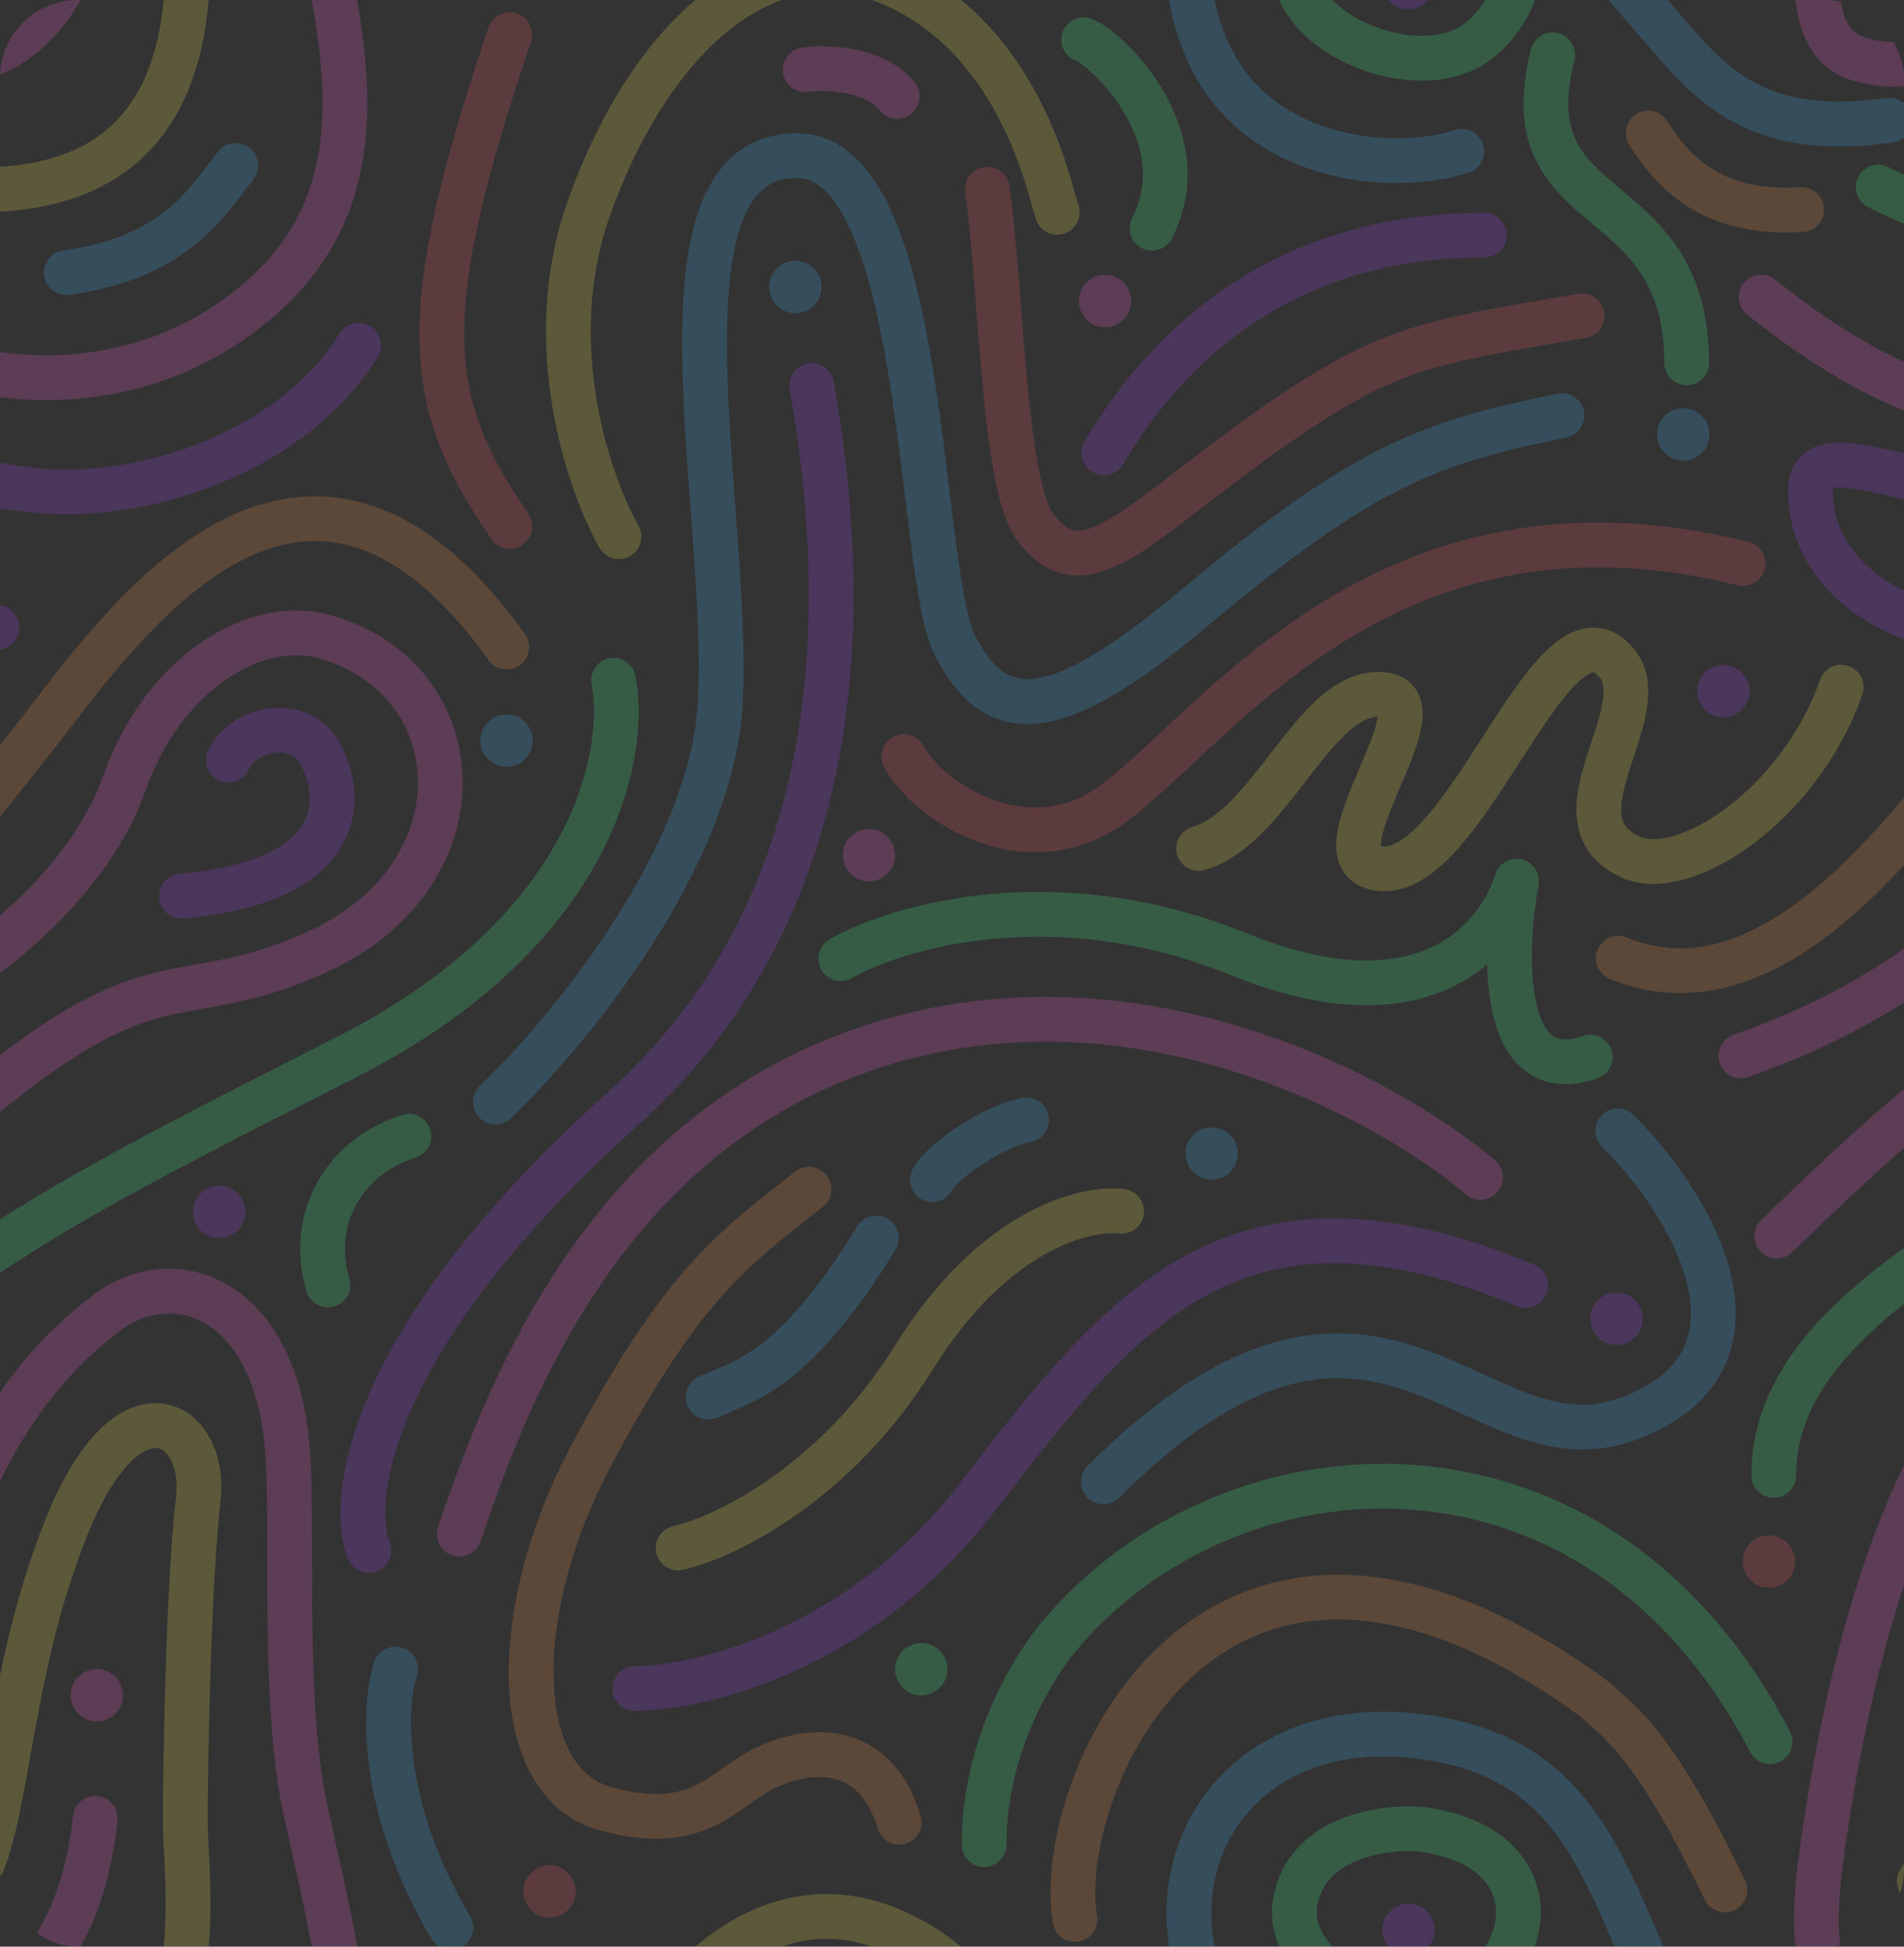 <svg width="1440" height="1472" viewBox="0 0 1440 1472" fill="none" xmlns="http://www.w3.org/2000/svg">
<rect x="0" y="0" width="1440" height="1472" fill="#333333" stroke="none"/>
<g opacity="0.2">
<g clip-path="url(#clip0_6594_21091)">
<path d="M834.772 342.387C885.776 256.349 974.758 177.818 1122.55 177.818" stroke="#AB40FF" stroke-width="33.856" stroke-linecap="round" stroke-linejoin="round"/>
<path d="M608.966 52.692C625.004 50.587 661.373 51.681 678.552 72.896" stroke="#FF63DD" stroke-width="33.856" stroke-linecap="round" stroke-linejoin="round"/>
<path d="M746.772 143.089C757.301 217.702 758.73 366.356 782.883 398.544C819.83 447.782 858.085 397.405 955.181 328.256C1049.54 261.059 1079.49 259.072 1196.59 238.832" stroke="#FF596D" stroke-width="33.856" stroke-linecap="round" stroke-linejoin="round"/>
<path d="M468.092 405.839C445.539 366.007 409.285 260.958 444.698 159.411C488.964 32.478 582.646 -64.525 690.023 -4.719C776.209 43.285 794.934 149.158 799.62 160.591" stroke="#FFEE59" stroke-width="33.856" stroke-linecap="round" stroke-linejoin="round"/>
<path d="M468.092 1877.84C445.539 1838.01 409.285 1732.96 444.698 1631.41C488.964 1504.48 582.646 1407.47 690.023 1467.28C776.209 1515.28 794.934 1621.16 799.62 1632.59" stroke="#FFEE59" stroke-width="33.856" stroke-linecap="round" stroke-linejoin="round"/>
<path d="M613.906 291.52C634.506 410.026 662.711 666.723 471.203 838.339C279.696 1009.96 263.233 1132.61 278.941 1172.49" stroke="#AB40FF" stroke-width="33.856" stroke-linecap="round" stroke-linejoin="round"/>
<path d="M248.001 971.599C234.003 925.258 256.781 876.064 309.158 859.21" stroke="#40FF92" stroke-width="33.856" stroke-linecap="round" stroke-linejoin="round"/>
<path d="M374.681 833.274C428.619 781.949 538.133 649.873 544.685 532.163C552.876 385.027 485.789 117.724 602.738 117.724C701.261 117.724 693.982 430.931 721.795 487.085C755.655 555.449 806.131 541.223 905.501 457.939C1032.9 351.165 1081.63 334.733 1181.36 314.262" stroke="#40BAFF" stroke-width="33.856" stroke-linecap="round" stroke-linejoin="round"/>
<path d="M683.597 572.093C702.491 607.351 778.978 656.054 844.036 606.22C925.358 543.927 1052.26 360.21 1318.26 426.127" stroke="#FF596D" stroke-width="33.856" stroke-linecap="round" stroke-linejoin="round"/>
<path d="M744.244 1394.79C744.243 1319.13 782.916 1259.22 799.615 1238.96C927.187 1084.14 1206.16 1062.64 1338.71 1317" stroke="#40FF92" stroke-width="33.856" stroke-linecap="round" stroke-linejoin="round"/>
<path d="M1223.53 855.158C1277.92 908.592 1350.49 1028.49 1231.55 1072.79C1114.51 1116.39 1043.41 912.494 834.478 1120.48" stroke="#40BAFF" stroke-width="33.856" stroke-linecap="round" stroke-linejoin="round"/>
<path d="M1220.75 -609.569C1264.4 -567.893 1396.78 -400.443 1260.04 -384.972C1135.93 -370.932 1043.41 -559.506 834.478 -351.515M744.244 -77.207C744.243 -152.868 782.916 -212.778 799.615 -233.043C927.187 -387.863 1239.57 -395.639 1364.39 -99.892" stroke="#40FF92" stroke-width="33.856" stroke-linecap="round" stroke-linejoin="round"/>
<path d="M812.979 1451.41C796.019 1350.11 917.047 1076.08 1203.65 1283.1C1231.06 1305.74 1255.13 1327.47 1304.55 1429.11" stroke="#FF9950" stroke-width="33.856" stroke-linecap="round" stroke-linejoin="round"/>
<path d="M1105.53 1586.39C1056.72 1602.81 954.673 1595.5 915.388 1514.97C866.283 1414.31 932.091 1298.77 1067.48 1312.36C1175.8 1323.23 1204.39 1388.86 1240.17 1473.53C1277.11 1560.93 1432.95 1646.05 1585.35 1473.53" stroke="#40BAFF" stroke-width="33.856" stroke-linecap="round" stroke-linejoin="round"/>
<path d="M1105.53 114.388C1056.72 130.814 954.673 123.5 915.388 42.97C866.283 -57.693 932.091 -173.225 1067.48 -159.638C1175.8 -148.769 1178.61 -66.731 1240.17 1.528C1285.79 52.109 1314.64 107.162 1429.31 90.896" stroke="#40BAFF" stroke-width="33.856" stroke-linecap="round" stroke-linejoin="round"/>
<path d="M299.11 1262.12C290.323 1288.99 286.395 1365.7 340.977 1457.58" stroke="#40BAFF" stroke-width="33.856" stroke-linecap="round" stroke-linejoin="round"/>
<path d="M1552.69 -538.985C1601.77 -551.835 1975.01 -423.775 1424.18 -27.871" stroke="#40FF92" stroke-width="33.856" stroke-linecap="round" stroke-linejoin="round"/>
<path d="M1223.91 724.54C1337.64 771.519 1438.61 632.64 1498.29 557.359C1557.98 482.079 1697.5 268.995 1855.25 489.276" stroke="#FF9950" stroke-width="33.856" stroke-linecap="round" stroke-linejoin="round"/>
<path d="M-248.09 724.54C-134.363 771.519 -33.395 632.64 26.292 557.359C85.979 482.079 225.504 268.995 383.248 489.276" stroke="#FF9950" stroke-width="33.856" stroke-linecap="round" stroke-linejoin="round"/>
<path d="M1316.63 798.486C1461.84 747.629 1542.35 659.992 1565.71 593.137C1595.29 508.441 1663.37 455.101 1715.79 470.125C1829.24 502.636 1838.76 662.943 1711.07 720.206C1583.38 777.47 1590.79 693.165 1343.86 934.646" stroke="#FF63DD" stroke-width="33.856" stroke-linecap="round" stroke-linejoin="round"/>
<path d="M-155.37 798.487C-10.157 747.629 70.353 659.993 93.707 593.138C123.293 508.441 193.695 466.541 246.119 481.565C359.564 514.076 366.764 662.943 239.072 720.207C111.379 777.471 118.79 693.165 -128.138 934.647" stroke="#FF63DD" stroke-width="33.856" stroke-linecap="round" stroke-linejoin="round"/>
<path d="M1496.84 672.606C1889.17 583.497 1929.64 449.645 1952.99 382.79C1982.58 298.094 2050.65 244.754 2103.08 259.777C2216.52 292.289 2226.05 452.595 2098.36 509.859C1970.66 567.123 1650.49 652.894 1651.72 1016.98" stroke="#40FF92" stroke-width="33.856" stroke-linecap="round" stroke-linejoin="round"/>
<path d="M1936.04 514.442C1946.82 569.742 1921.49 704.169 1733.9 799.472C1499.4 918.6 1341.51 996.47 1341.51 1115.56" stroke="#40FF92" stroke-width="33.856" stroke-linecap="round" stroke-linejoin="round"/>
<path d="M464.035 514.442C474.82 569.742 449.492 704.169 261.897 799.472C27.404 918.6 -130.493 996.47 -130.493 1115.56" stroke="#40FF92" stroke-width="33.856" stroke-linecap="round" stroke-linejoin="round"/>
<path d="M172.739 574.743C185.325 548.982 226.688 542.915 241.481 568.781C259.973 601.113 264.445 666.227 137.117 677.635" stroke="#AB40FF" stroke-width="33.856" stroke-linecap="round" stroke-linejoin="round"/>
<path d="M979.865 1436.67C989.455 1388.72 1046.78 1380.99 1074.24 1383.12C1161.45 1394.41 1164.79 1463.43 1119.92 1501.6C1075.04 1539.76 967.877 1496.6 979.865 1436.67Z" stroke="#40FF92" stroke-width="33.856" stroke-linecap="round" stroke-linejoin="round"/>
<path d="M979.865 -35.331C989.455 -83.277 1046.78 -91.011 1074.24 -88.885C1161.45 -77.586 1164.79 -8.567 1119.92 29.596C1075.04 67.76 967.877 24.601 979.865 -35.331Z" stroke="#40FF92" stroke-width="33.856" stroke-linecap="round" stroke-linejoin="round"/>
<path d="M512.864 1170.55C547.357 1162.69 631.334 1122.83 691.295 1026.33C751.256 929.822 820.93 912.543 848.271 915.966" stroke="#FFEE59" stroke-width="33.856" stroke-linecap="round" stroke-linejoin="round"/>
<path d="M480.058 1276.77C529.457 1276.69 650.372 1247.74 738.836 1132.57C849.416 988.615 934.352 880.403 1153.97 972.035" stroke="#AB40FF" stroke-width="33.856" stroke-linecap="round" stroke-linejoin="round"/>
<path d="M347.375 1160.06C386.487 1043.87 461.956 855.899 660.269 791.224C858.582 726.549 1049.21 830.344 1119.73 890.325" stroke="#FF63DD" stroke-width="33.856" stroke-linecap="round" stroke-linejoin="round"/>
<path d="M705.162 892.032C710.696 880.186 748.723 851.917 776.435 846.882" stroke="#40BAFF" stroke-width="33.856" stroke-linecap="round" stroke-linejoin="round"/>
<path d="M819.621 30.109C833.747 34.125 907.794 100.981 871.248 172.602" stroke="#40FF92" stroke-width="33.856" stroke-linecap="round" stroke-linejoin="round"/>
<path d="M178.249 125.091C155.975 153.686 131.736 195.071 50.195 206.122" stroke="#40BAFF" stroke-width="33.856" stroke-linecap="round" stroke-linejoin="round"/>
<path d="M535.547 1056.48C565.407 1043.51 601.459 1035.4 662.768 936.192" stroke="#40BAFF" stroke-width="33.856" stroke-linecap="round" stroke-linejoin="round"/>
<path d="M635.843 724.975C678.627 700.425 798.686 665.351 936.654 721.459C1074.62 777.568 1132.48 712.843 1146.98 666.301C1136.94 720.572 1134.04 823.159 1202.72 799.333" stroke="#40FF92" stroke-width="33.856" stroke-linecap="round" stroke-linejoin="round"/>
<path d="M906.531 641.601C961.142 625.526 993.232 524.989 1042.62 524.989C1098.54 524.989 989.261 649.077 1042.62 656.733C1109.3 666.301 1174.28 441.968 1222.86 501.584C1252.83 538.352 1170.9 619.859 1233.32 648.103C1273.82 666.428 1361.67 608.304 1392.51 519.616" stroke="#FFEE59" stroke-width="33.856" stroke-linecap="round" stroke-linejoin="round"/>
<path d="M1174.29 41.437C1141.68 170.605 1275.64 135.571 1275.64 274.381" stroke="#40FF92" stroke-width="33.856" stroke-linecap="round" stroke-linejoin="round"/>
<path d="M1246.64 100.611C1264.74 129.536 1294.49 162.842 1362.56 158.534" stroke="#FF9950" stroke-width="33.856" stroke-linecap="round" stroke-linejoin="round"/>
<path d="M611.837 899.245C554.336 944.526 516.707 970.044 447.267 1100.39C384.109 1218.95 385.8 1347.5 457.498 1367.56C529.195 1387.63 547.275 1351.81 579.085 1336.72C610.894 1321.63 661.232 1315.99 680.064 1377.87" stroke="#FF9950" stroke-width="33.856" stroke-linecap="round" stroke-linejoin="round"/>
<path d="M385.516 26.128C311.843 243.91 322.441 305.22 385.517 398.029" stroke="#FF596D" stroke-width="33.856" stroke-linecap="round" stroke-linejoin="round"/>
<path d="M-140.102 1696.66C-49.459 1768.53 96.048 1786.79 198.205 1696.66C295.346 1610.95 257.215 1490.55 230.662 1366.9C213.119 1285.2 222.246 1150.73 217.202 1093.77C206.889 977.334 128.58 955.622 80.151 993.158C31.722 1030.69 -44.086 1102.97 -87.73 1358.66C-97.617 1421.76 -112.642 1502.27 -67.343 1516.23C-22.226 1530.14 56.966 1510.27 72.054 1375" stroke="#FF63DD" stroke-width="33.856" stroke-linecap="round" stroke-linejoin="round"/>
<path d="M-140.102 224.656C-49.459 296.533 96.048 314.786 198.205 224.656C295.346 138.951 257.215 18.552 230.662 -105.101C213.119 -186.797 222.246 -321.274 217.202 -378.232C206.889 -494.666 128.58 -516.379 80.151 -478.843C31.722 -441.307 -44.086 -369.031 -87.73 -113.345C-97.617 -50.245 -112.642 30.266 -67.343 44.232C-22.226 58.143 56.966 38.272 72.054 -97.005" stroke="#FF63DD" stroke-width="33.856" stroke-linecap="round" stroke-linejoin="round"/>
<path d="M-51.52 1613.46C176.272 1638.26 140.136 1433.8 140.136 1377.94C140.136 1322.08 143.079 1192.61 149.924 1133.59C156.768 1074.56 97.593 1038.05 50.857 1153.31C4.121 1268.57 6.699 1381.99 -20.46 1422.76" stroke="#FFEE59" stroke-width="33.856" stroke-linecap="round" stroke-linejoin="round"/>
<path d="M-51.52 141.459C176.272 166.262 140.136 -38.199 140.136 -94.061C140.136 -149.924 143.079 -279.386 149.924 -338.413C156.768 -397.44 97.593 -433.946 50.857 -318.688C4.121 -203.431 6.699 -90.013 -20.46 -49.239" stroke="#FFEE59" stroke-width="33.856" stroke-linecap="round" stroke-linejoin="round"/>
<path d="M1331.9 1696.66C1422.54 1768.53 1546.26 1836.84 1680.44 1727.61C1756.25 1665.9 1718.46 1650.45 1689.2 1382.65C1675.24 1254.88 1689.2 1150.95 1689.2 1093.77C1689.2 990.583 1600.58 955.622 1552.15 993.158C1503.72 1030.69 1427.91 1102.97 1384.27 1358.66C1374.38 1421.76 1359.36 1502.27 1404.66 1516.23C1449.77 1530.14 1508.06 1517.93 1523.15 1382.65" stroke="#FF63DD" stroke-width="33.856" stroke-linecap="round" stroke-linejoin="round"/>
<path d="M1420.48 1613.46C1687.72 1747.63 1599.03 1482.75 1612.14 1377.94C1625.24 1273.13 1630.02 1200.93 1636.86 1141.9C1643.71 1082.88 1598.52 1059.36 1543.98 1111.43C1489.44 1163.51 1478.7 1381.99 1451.54 1422.76" stroke="#FFEE59" stroke-width="33.856" stroke-linecap="round" stroke-linejoin="round"/>
<path d="M1331.9 224.657C1422.54 296.534 1546.26 364.835 1680.44 255.613C1756.25 193.895 1718.46 178.448 1689.2 -89.351C1675.24 -217.12 1689.2 -321.05 1689.2 -378.23C1689.2 -481.418 1600.58 -516.378 1552.15 -478.842C1503.72 -441.306 1427.91 -369.03 1384.27 -113.344C1374.38 -50.244 1359.36 30.267 1404.66 44.233C1449.77 58.144 1508.06 45.926 1523.15 -89.351" stroke="#FF63DD" stroke-width="33.856" stroke-linecap="round" stroke-linejoin="round"/>
<path d="M1420.48 141.459C1687.72 275.632 1599.03 10.745 1612.13 -94.061C1625.24 -198.867 1630.02 -271.069 1636.86 -330.096C1643.71 -389.123 1598.52 -412.639 1543.98 -360.567C1489.44 -308.495 1478.7 -90.013 1451.54 -49.239" stroke="#40FF92" stroke-width="33.856" stroke-linecap="round" stroke-linejoin="round"/>
<path d="M-2.429 474.352C-46.391 465.943 -102.745 431.844 -102.745 371.165C-102.745 330.129 -37.839 365.684 30.103 371.165C117.687 378.23 224.48 337.088 271.216 261.133" stroke="#AB40FF" stroke-width="33.856" stroke-linecap="round" stroke-linejoin="round"/>
<path d="M1469.57 474.352C1425.61 465.943 1369.25 431.844 1369.25 371.165C1369.26 330.129 1434.16 365.684 1502.1 371.165C1589.69 378.23 1743.22 318.909 1743.22 261.133" stroke="#AB40FF" stroke-width="33.856" stroke-linecap="round" stroke-linejoin="round"/>
<circle cx="916.394" cy="872.234" r="19.798" fill="#40BAFF"/>
<circle cx="1222.57" cy="997.206" r="19.798" fill="#AB40FF"/>
<circle cx="1337.83" cy="1180.76" r="19.798" fill="#FF596D"/>
<circle cx="696.771" cy="1262.17" r="19.798" fill="#40FF92"/>
<circle cx="1065.21" cy="1459.27" r="19.798" fill="#AB40FF"/>
<circle cx="1065.21" cy="-12.733" r="19.798" fill="#AB40FF"/>
<circle cx="415.619" cy="1430.27" r="19.798" fill="#FF596D"/>
<circle cx="601.533" cy="217.046" r="19.798" fill="#40BAFF"/>
<circle cx="73.232" cy="1281.89" r="19.798" fill="#FF63DD"/>
<circle cx="383.088" cy="560.022" r="19.798" fill="#40BAFF"/>
<circle cx="165.674" cy="916.394" r="19.798" fill="#AB40FF"/>
<circle cx="657.174" cy="646.723" r="19.798" fill="#FF63DD"/>
<circle cx="1273.06" cy="328.477" r="19.798" fill="#40BAFF"/>
<circle cx="1303.38" cy="522.634" r="19.798" fill="#AB40FF"/>
<circle cx="835.728" cy="227.645" r="19.798" fill="#FF63DD"/>
</g>
</g>
<defs>
<clipPath id="clip0_6594_21091">
<rect width="1440" height="1472" rx="58.88" fill="white"/>
</clipPath>
</defs>
</svg>
